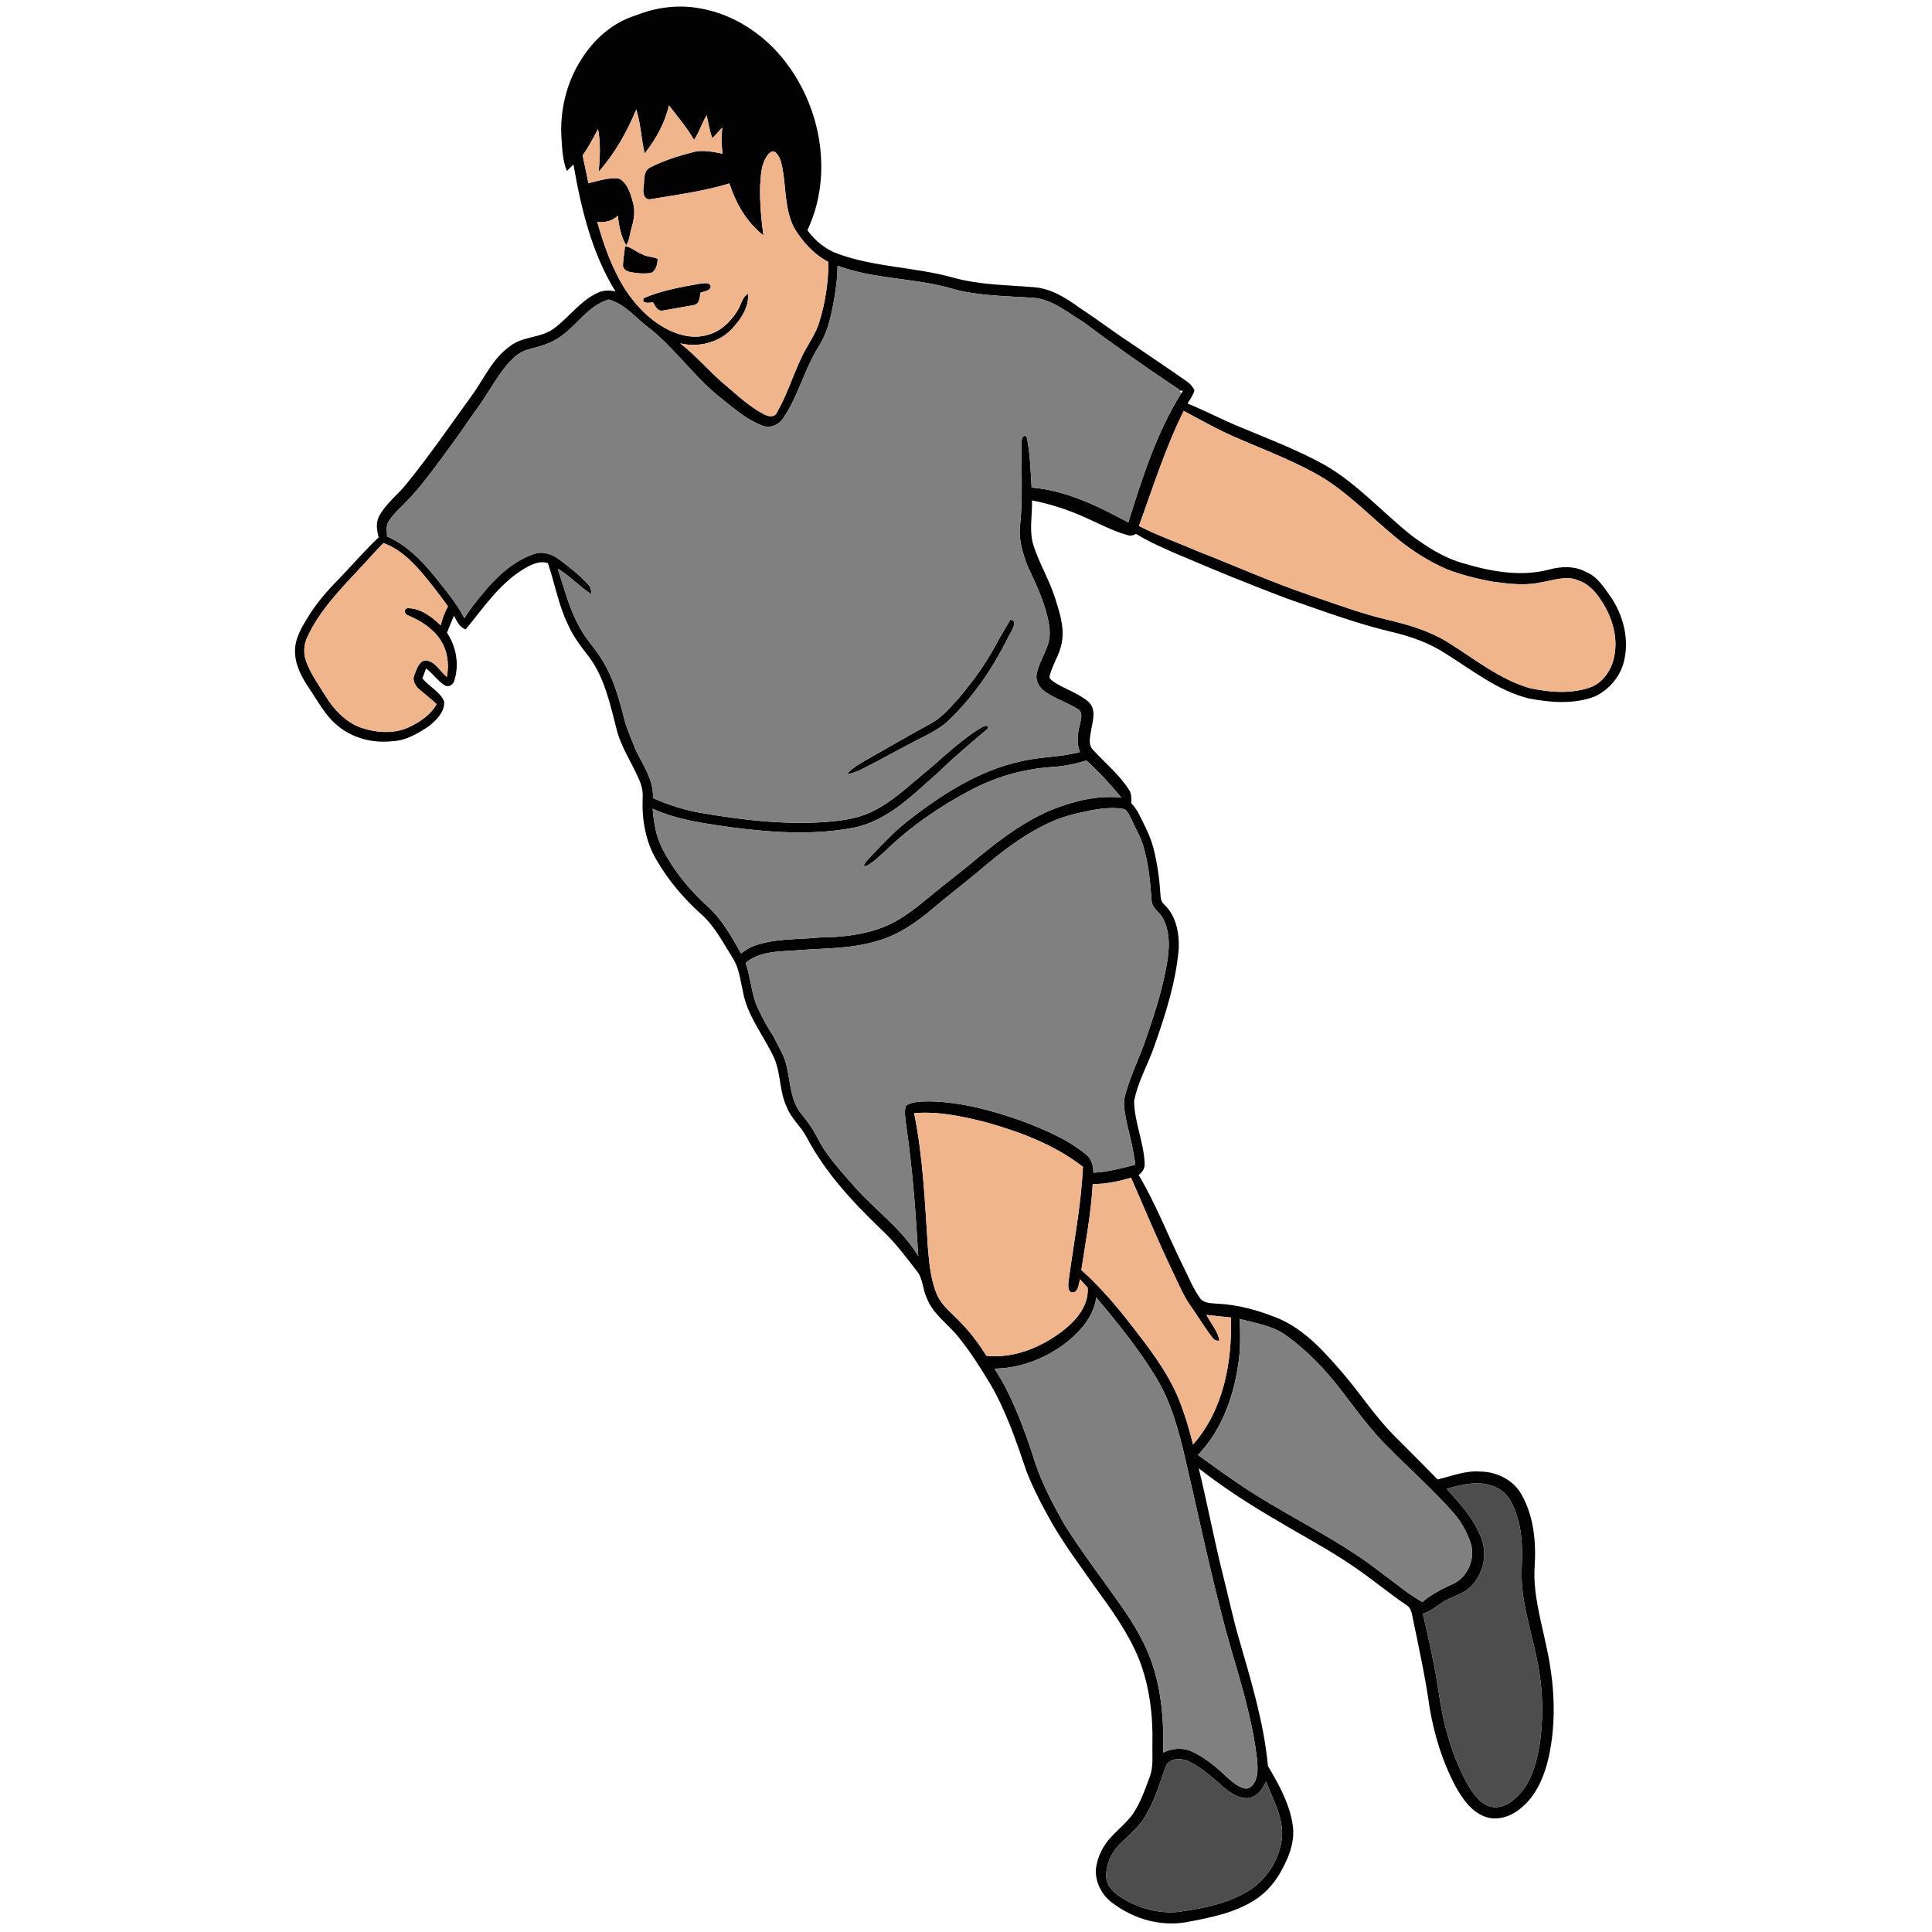 <?xml version="1.0" encoding="UTF-8" ?>
<!DOCTYPE svg PUBLIC "-//W3C//DTD SVG 1.1//EN" "http://www.w3.org/Graphics/SVG/1.1/DTD/svg11.dtd">
<svg width="1000pt" height="1000pt" viewBox="0 0 1000 1000" version="1.1" xmlns="http://www.w3.org/2000/svg">
	<g id="#020202ff">
		<path fill="#020202" opacity="1.00"
			d=" M 329.03 7.99 C 339.45 3.80 350.99 2.26 362.09 4.29 C 381.35 7.53 398.37 19.73 409.25 35.73 C 425.81 59.63 430.56 92.52 417.89 119.17 C 421.90 124.65 427.37 129.20 433.85 131.43 C 453.02 138.42 473.81 138.21 493.35 143.70 C 507.07 147.51 521.40 147.52 535.48 148.67 C 544.23 149.44 551.84 154.26 558.76 159.31 C 567.81 165.16 576.33 171.77 585.37 177.65 C 595.06 184.30 604.88 190.76 614.47 197.54 C 616.08 198.67 617.37 200.22 618.24 201.99 C 617.63 204.53 615.96 206.64 614.70 208.88 C 623.71 212.53 632.31 217.10 641.30 220.81 C 656.35 227.13 671.73 232.89 686.02 240.87 C 702.76 250.61 715.69 265.34 730.74 277.28 C 738.90 283.31 747.68 288.89 757.55 291.61 C 771.77 295.84 787.08 298.63 801.73 294.84 C 808.07 293.08 815.04 292.84 820.98 296.06 C 827.16 298.58 830.53 304.58 834.25 309.73 C 840.46 319.30 843.37 331.40 840.50 342.59 C 838.50 350.45 832.72 357.11 825.41 360.53 C 814.45 364.64 802.41 363.67 791.14 361.48 C 775.01 357.39 761.86 346.73 747.99 338.13 C 739.54 332.64 729.90 329.31 720.15 327.03 C 701.76 322.68 684.06 315.99 666.24 309.84 C 646.83 302.53 627.63 294.65 608.57 286.49 C 601.56 283.43 594.54 280.35 588.02 276.34 C 586.55 277.20 584.86 277.54 583.26 276.88 C 575.59 274.69 568.57 270.83 561.30 267.66 C 552.62 263.74 543.50 260.83 534.16 259.01 C 534.37 266.68 532.61 274.57 534.84 282.07 C 537.87 291.55 543.13 300.14 546.14 309.65 C 548.50 317.14 551.14 325.08 549.50 333.00 C 548.40 338.97 544.70 344.04 543.28 349.89 C 542.88 351.21 544.32 352.04 545.17 352.75 C 551.02 356.79 558.25 358.66 563.59 363.47 C 567.26 367.10 565.85 372.55 564.93 377.02 C 564.44 380.62 562.87 385.10 565.73 388.14 C 571.99 394.90 579.27 400.86 584.29 408.68 C 585.74 410.72 585.64 413.29 585.53 415.67 C 587.06 417.42 588.51 419.28 589.53 421.39 C 592.35 427.09 595.43 432.76 597.01 438.97 C 598.92 446.49 600.08 454.21 600.56 461.96 C 600.74 464.18 600.72 466.73 602.66 468.25 C 608.76 474.02 610.46 482.94 610.11 491.01 C 608.63 508.62 603.09 525.54 597.26 542.11 C 593.97 551.43 588.82 560.14 587.02 569.93 C 587.16 580.86 592.00 591.12 592.47 602.04 C 592.70 604.55 591.35 606.71 589.37 608.14 C 598.33 623.33 604.69 639.83 612.49 655.62 C 615.29 661.09 617.51 666.94 621.14 671.95 C 623.17 674.71 626.93 674.48 629.98 674.78 C 640.87 675.25 651.51 678.27 661.57 682.36 C 675.63 688.31 685.83 700.10 695.60 711.39 C 704.62 722.07 712.30 733.90 722.28 743.76 C 729.58 751.06 736.88 758.36 744.09 765.75 C 751.32 764.12 758.38 761.07 765.95 761.68 C 774.51 761.65 783.23 765.92 787.52 773.51 C 793.92 784.80 795.15 798.19 794.33 810.93 C 793.44 824.97 797.60 838.58 800.39 852.18 C 804.58 870.89 805.75 890.56 801.64 909.39 C 799.41 919.16 795.44 929.03 787.55 935.60 C 782.38 940.21 774.66 942.88 767.99 940.06 C 760.93 937.13 756.57 930.38 753.02 923.96 C 746.50 911.44 742.31 897.76 739.96 883.87 C 737.80 868.35 734.47 853.04 731.27 837.71 C 730.75 835.27 730.47 832.31 728.14 830.89 C 718.63 824.49 709.87 817.04 700.35 810.65 C 687.94 802.10 674.55 795.12 661.64 787.37 C 647.37 779.12 633.47 770.15 620.46 760.00 C 624.93 778.32 628.41 796.87 632.98 815.16 C 635.76 826.00 638.01 836.97 641.14 847.72 C 647.41 869.53 654.17 891.42 656.29 914.11 C 661.82 923.40 667.28 933.19 669.01 944.02 C 670.39 951.75 667.87 959.53 664.27 966.30 C 660.90 973.18 655.91 979.38 649.38 983.49 C 638.79 990.24 626.23 992.61 614.09 994.91 C 601.16 997.17 587.64 993.54 577.08 985.88 C 571.07 982.10 567.00 975.14 567.18 967.99 C 567.80 961.20 571.09 954.75 575.93 949.98 C 579.38 946.41 583.22 943.17 586.21 939.17 C 590.24 933.30 592.55 926.48 595.04 919.87 C 597.15 914.47 596.32 908.58 596.49 902.94 C 596.84 887.90 595.00 872.61 589.46 858.55 C 583.93 845.00 575.25 833.09 566.70 821.32 C 559.38 810.88 551.75 800.62 545.24 789.65 C 540.10 780.58 535.14 771.36 531.35 761.64 C 526.17 746.43 521.02 731.06 512.99 717.06 C 507.82 708.42 502.42 699.87 496.09 692.03 C 490.60 685.16 482.62 680.05 479.55 671.46 C 477.44 666.98 477.74 661.51 474.36 657.65 C 468.76 650.33 463.15 642.94 456.42 636.62 C 441.49 622.35 427.16 606.96 417.48 588.55 C 414.56 582.98 409.42 578.86 407.17 572.90 C 403.46 565.08 404.18 556.07 400.92 548.11 C 395.64 536.34 386.71 526.03 384.51 513.01 C 383.14 507.19 382.54 500.96 379.23 495.82 C 374.24 487.97 369.99 479.39 362.90 473.14 C 353.88 465.04 345.94 455.69 339.85 445.19 C 334.10 435.56 332.16 424.08 332.64 412.98 C 332.89 409.38 331.94 405.86 330.40 402.64 C 326.72 394.29 321.45 386.59 319.20 377.66 C 315.77 364.49 312.96 350.56 304.51 339.51 C 300.47 334.37 296.49 329.09 293.88 323.05 C 289.02 313.03 287.18 301.96 283.59 291.49 C 278.78 289.91 274.15 292.66 270.17 295.08 C 258.06 302.72 250.02 314.91 241.04 325.74 C 237.77 324.70 236.47 321.42 234.99 318.67 C 233.73 321.59 232.49 324.52 231.36 327.50 C 236.18 334.71 237.80 344.01 235.14 352.32 C 234.60 354.34 232.27 355.97 230.27 354.76 C 226.52 352.45 224.04 348.63 220.57 345.96 C 219.89 347.67 219.25 349.39 218.61 351.12 C 222.07 355.39 227.73 357.87 229.91 363.12 C 230.22 368.52 225.87 372.83 221.91 375.91 C 216.29 379.69 210.05 383.40 203.09 383.63 C 193.00 384.82 182.31 382.08 174.53 375.42 C 168.20 370.23 164.51 362.78 159.93 356.17 C 156.13 350.50 152.69 344.09 152.70 337.08 C 152.65 330.32 156.32 324.37 159.77 318.83 C 164.16 311.73 169.70 305.47 175.51 299.53 C 182.40 292.45 188.82 284.91 196.00 278.11 C 195.06 274.58 194.40 270.63 196.21 267.25 C 199.77 260.45 206.22 255.89 210.86 249.90 C 222.71 235.26 233.37 219.71 244.41 204.46 C 250.66 195.80 255.07 185.36 264.11 179.09 C 270.79 173.90 280.19 175.06 286.89 169.88 C 294.65 164.10 300.42 155.65 309.41 151.53 C 312.28 150.15 315.53 150.12 318.58 150.86 C 306.29 131.01 300.79 107.87 296.81 85.12 C 295.68 86.24 294.55 87.37 293.42 88.49 C 291.24 83.25 291.04 77.52 290.65 71.95 C 289.60 57.37 293.24 42.42 301.25 30.16 C 307.75 20.02 317.37 11.54 329.03 7.99 M 346.26 54.57 C 344.13 63.77 339.49 72.08 333.67 79.43 C 331.89 71.90 331.66 64.08 329.33 56.65 C 324.52 68.31 318.25 79.43 309.88 88.92 C 310.53 81.56 310.94 74.11 309.55 66.80 C 307.05 71.44 304.64 76.16 301.55 80.46 C 302.61 85.24 303.61 90.03 304.57 94.84 C 309.81 93.61 315.25 91.64 320.65 92.52 C 324.94 95.07 326.46 100.40 327.66 104.95 C 328.97 109.49 328.03 114.19 326.73 118.61 C 325.84 121.40 325.86 124.54 324.08 126.98 C 321.40 122.34 320.30 116.91 319.83 111.62 C 316.98 114.37 313.01 115.42 309.13 114.80 C 312.59 127.10 316.91 139.33 323.83 150.16 C 329.78 159.06 337.66 167.05 347.56 171.45 C 353.17 173.99 359.62 175.14 365.65 173.49 C 372.61 171.90 378.21 166.68 381.79 160.69 C 383.65 157.83 384.00 153.90 387.18 152.03 C 387.73 158.91 383.55 165.17 379.05 169.99 C 372.40 177.33 361.58 180.00 352.08 177.71 C 360.72 184.42 367.67 192.98 376.12 199.90 C 382.34 205.08 388.27 210.83 395.58 214.47 C 397.49 215.49 400.55 216.26 401.87 213.95 C 407.25 204.76 410.31 194.49 414.88 184.91 C 417.82 178.63 422.23 173.04 424.18 166.31 C 427.21 156.38 428.74 145.97 428.81 135.60 C 421.25 131.68 415.39 125.13 411.03 117.94 C 406.10 108.35 406.90 97.23 404.96 86.90 C 404.36 83.96 403.65 80.65 401.16 78.70 C 399.71 77.76 398.16 79.11 397.34 80.24 C 393.97 84.75 393.81 90.64 393.45 96.03 C 393.24 104.66 393.97 113.29 395.14 121.84 C 386.53 115.10 380.85 105.26 377.54 94.97 C 364.31 99.00 350.56 100.77 336.97 103.07 C 333.33 103.85 332.59 99.68 333.11 97.04 C 333.66 93.53 332.69 88.47 336.59 86.63 C 343.58 83.06 351.14 80.73 358.72 78.73 C 363.75 77.38 368.95 78.62 373.95 79.52 C 373.43 75.03 373.40 70.50 373.83 66.00 C 372.13 67.87 370.43 69.73 368.73 71.59 C 367.19 67.78 366.73 63.68 365.79 59.71 C 363.18 63.73 362.00 68.48 359.23 72.39 C 355.54 66.00 350.73 60.40 346.26 54.57 M 432.07 153.08 C 430.51 162.23 428.70 171.63 423.62 179.58 C 416.19 191.46 413.07 205.50 405.01 217.03 C 402.67 220.14 398.37 221.81 394.64 220.30 C 386.87 217.46 380.51 211.93 374.13 206.84 C 360.21 196.18 350.27 181.34 336.68 170.31 C 329.47 165.21 323.90 157.37 314.99 155.03 C 303.54 158.55 297.75 170.08 287.70 175.77 C 283.20 178.46 278.03 179.58 273.05 181.01 C 268.33 182.31 264.78 185.95 261.73 189.59 C 261.71 189.62 261.66 189.68 261.64 189.71 C 261.12 190.41 260.09 191.80 259.57 192.50 C 259.55 192.53 259.50 192.59 259.48 192.62 C 254.84 199.02 251.04 205.97 246.35 212.33 C 242.21 217.90 238.51 223.78 234.34 229.33 C 225.61 241.14 217.23 253.37 206.49 263.48 C 204.51 265.55 202.48 267.62 201.03 270.11 C 199.72 272.42 200.29 275.17 200.37 277.69 C 211.86 282.67 220.33 292.36 227.91 302.00 C 232.42 307.73 237.06 313.46 240.35 320.01 C 243.75 314.36 248.11 309.39 252.28 304.32 C 258.79 296.93 266.59 290.18 276.00 286.87 C 280.59 285.09 285.64 286.69 289.41 289.56 C 294.68 293.56 300.04 297.59 304.46 302.56 C 305.83 303.85 306.05 305.73 305.99 307.52 C 299.91 303.57 294.96 298.04 288.68 294.32 C 292.12 304.66 294.71 315.39 300.16 324.93 C 303.18 330.66 307.77 335.32 311.19 340.79 C 317.56 350.72 320.64 362.28 323.51 373.61 C 324.86 378.26 326.92 382.66 328.61 387.19 C 332.35 395.53 338.52 403.45 337.96 413.07 C 345.93 416.64 354.30 419.29 362.91 420.78 C 384.02 424.40 405.49 426.95 426.93 425.49 C 434.23 424.91 441.65 424.09 448.51 421.33 C 456.14 418.29 462.79 413.29 469.05 408.05 C 475.85 402.19 482.89 396.62 489.51 390.55 C 495.28 385.58 501.17 380.67 507.70 376.71 C 508.78 376.15 511.43 374.53 511.49 376.97 C 502.93 384.23 494.28 391.40 486.27 399.28 C 472.99 410.86 459.98 424.70 442.00 428.40 C 420.93 432.44 399.25 430.92 378.11 428.17 C 364.45 426.15 350.47 424.43 337.81 418.57 C 338.41 425.66 339.51 432.87 342.84 439.26 C 348.61 450.50 356.71 460.46 366.03 468.96 C 373.64 475.72 378.63 484.74 383.58 493.50 C 385.68 491.90 387.88 490.36 390.41 489.53 C 401.15 485.63 412.73 486.40 423.92 485.25 C 435.11 485.17 446.44 483.99 456.97 479.98 C 465.36 476.74 472.58 471.18 479.46 465.50 C 486.57 459.59 493.90 453.94 501.12 448.16 C 514.15 437.20 527.67 426.39 543.39 419.53 C 555.04 414.81 567.75 411.45 580.40 412.85 C 574.81 406.04 568.85 399.52 562.30 393.62 C 556.35 395.51 550.19 396.71 543.95 397.04 C 529.35 398.06 515.00 402.26 502.09 409.15 C 486.22 417.55 471.25 427.83 458.36 440.37 C 455.07 443.12 452.08 446.49 448.17 448.32 L 446.93 448.11 C 447.93 446.42 449.12 444.85 450.51 443.46 C 456.61 437.26 462.44 430.74 469.30 425.35 C 487.02 411.44 506.61 398.69 528.95 393.93 C 538.82 391.60 549.11 391.97 558.90 389.23 C 557.31 384.78 557.59 380.01 558.83 375.52 C 559.28 372.80 560.90 368.99 558.00 367.09 C 552.55 363.66 546.28 361.75 540.97 358.08 C 538.06 356.10 535.90 352.60 536.56 348.99 C 537.60 343.28 540.98 338.38 542.63 332.87 C 543.97 328.24 543.19 323.34 542.03 318.76 C 539.82 309.81 535.85 301.44 531.91 293.15 C 529.40 286.44 527.11 279.32 527.99 272.05 C 529.48 257.73 528.54 243.34 528.78 228.99 C 528.59 227.43 529.66 224.11 531.45 226.31 C 533.24 234.85 533.43 243.66 533.97 252.35 C 551.81 253.83 568.13 261.87 583.66 270.23 C 583.75 270.27 583.92 270.37 584.01 270.42 C 591.22 247.46 598.55 224.09 611.41 203.56 C 612.55 202.39 612.28 201.94 610.60 202.21 C 610.07 201.17 608.84 200.75 607.97 200.05 C 591.86 189.27 575.98 178.12 560.46 166.49 C 552.38 161.67 544.70 154.95 534.94 154.14 C 521.26 153.24 507.37 153.23 494.02 149.78 C 474.26 143.72 452.99 144.80 433.55 137.53 C 433.51 142.74 432.83 147.93 432.07 153.08 M 589.51 272.25 C 599.27 277.25 609.67 280.85 619.71 285.23 C 639.41 292.88 658.69 301.61 678.73 308.33 C 691.83 312.79 704.82 317.64 718.31 320.82 C 729.35 323.41 740.42 326.72 750.07 332.85 C 763.54 341.28 776.24 351.63 791.74 356.16 C 801.91 358.33 812.75 359.27 822.78 355.90 C 829.43 353.64 833.85 347.24 835.34 340.59 C 837.85 329.93 834.30 318.66 828.15 309.89 C 825.40 305.69 821.65 301.98 816.80 300.38 C 810.54 297.67 803.87 300.53 797.55 301.43 C 789.43 303.26 781.07 302.19 772.93 301.12 C 764.60 299.64 756.33 297.58 748.45 294.49 C 739.38 290.45 730.89 285.10 723.21 278.80 C 710.73 268.62 699.52 256.81 685.94 248.04 C 671.36 239.12 655.24 233.22 639.63 226.42 C 630.37 222.43 621.59 217.44 612.71 212.69 C 603.17 231.80 596.82 252.24 589.51 272.25 M 198.48 281.11 C 194.19 285.29 190.37 289.91 186.22 294.22 C 176.02 305.19 165.28 316.16 158.98 329.96 C 157.19 333.87 156.97 338.44 158.51 342.47 C 160.89 348.94 165.02 354.55 168.59 360.38 C 172.67 367.08 178.37 373.09 185.68 376.21 C 194.08 379.31 203.89 380.21 212.13 376.18 C 217.59 373.51 222.95 369.90 225.98 364.48 C 223.33 361.94 220.41 359.70 217.62 357.33 C 215.24 355.48 213.18 352.48 214.47 349.37 C 215.62 346.55 216.59 342.68 219.92 341.79 C 225.14 341.96 227.64 347.38 231.26 350.36 C 232.60 343.80 231.61 336.72 227.88 331.10 C 223.99 325.18 217.80 321.35 211.41 318.62 C 209.50 318.19 208.49 315.29 210.96 314.80 C 217.69 314.72 223.42 319.24 228.12 323.62 C 228.93 320.20 230.20 316.92 231.85 313.83 C 227.42 307.74 222.88 301.73 217.98 296.02 C 212.61 289.80 206.36 283.91 198.48 281.11 M 565.34 419.29 C 557.96 420.80 550.52 422.43 543.66 425.61 C 530.25 431.72 518.43 440.75 507.33 450.31 C 499.14 457.13 490.66 463.60 482.55 470.51 C 473.92 477.78 464.35 484.37 453.31 487.26 C 439.57 491.30 425.17 490.76 411.05 491.98 C 402.50 492.53 392.84 492.48 385.97 498.37 C 388.29 505.34 388.89 512.76 391.30 519.70 C 393.85 525.48 396.81 531.10 400.33 536.36 C 400.36 536.41 400.42 536.52 400.45 536.57 C 402.64 541.37 405.73 545.80 406.95 551.00 C 409.12 559.31 408.87 568.59 414.18 575.79 C 417.55 579.92 420.76 584.19 423.13 588.99 C 427.98 598.59 435.50 606.41 442.49 614.46 C 453.23 626.53 466.90 636.09 475.28 650.17 C 473.99 627.37 472.29 604.56 468.96 581.96 C 468.70 578.78 467.82 575.38 468.92 572.29 C 472.48 570.00 476.93 570.16 481.01 570.07 C 497.40 570.32 513.42 574.76 528.80 580.15 C 540.36 584.56 552.08 589.39 561.77 597.24 C 564.91 599.47 565.94 603.33 565.95 607.00 C 573.33 606.58 580.50 604.71 587.62 602.85 C 586.77 595.81 585.09 588.91 583.40 582.04 C 582.43 576.91 580.91 571.52 582.52 566.36 C 585.20 556.60 589.74 547.51 593.05 537.98 C 597.82 523.97 602.55 509.83 604.52 495.11 C 605.37 488.67 605.19 481.79 602.21 475.89 C 600.58 472.27 596.18 470.25 596.04 465.93 C 595.39 457.27 594.67 448.57 592.37 440.16 C 591.17 434.49 588.07 429.53 585.73 424.31 C 584.73 422.39 583.94 420.19 582.18 418.85 C 576.62 417.70 570.88 418.39 565.34 419.29 M 473.17 576.17 C 477.83 599.19 478.74 622.73 480.31 646.10 C 481.00 654.14 481.75 662.36 484.88 669.88 C 487.56 676.18 493.39 680.18 497.83 685.13 C 502.71 690.18 506.84 695.86 510.62 701.76 C 525.29 703.24 539.72 697.08 551.02 688.08 C 557.52 682.82 563.66 675.35 562.96 666.47 C 561.62 665.04 560.31 663.58 559.01 662.12 C 558.31 664.63 558.09 669.88 554.23 668.84 C 552.61 667.48 552.88 665.10 553.07 663.23 C 555.68 643.49 559.61 623.88 560.52 603.94 C 545.48 592.27 527.30 585.54 509.12 580.57 C 497.40 577.66 485.30 575.16 473.17 576.17 M 565.59 612.86 C 564.79 627.83 561.94 642.57 559.71 657.36 C 569.20 665.86 577.55 675.54 585.34 685.59 C 594.71 697.64 604.24 709.88 610.10 724.10 C 613.16 731.75 615.53 739.66 617.54 747.64 C 633.25 729.86 637.81 705.01 637.13 681.94 C 632.90 681.50 628.67 681.09 624.45 680.60 C 626.75 684.99 630.33 688.92 631.17 693.94 C 629.73 694.10 628.38 693.66 627.62 692.40 C 623.62 687.32 620.32 681.73 616.60 676.45 C 612.49 670.81 609.94 664.27 606.90 658.05 C 599.28 642.11 592.51 625.80 585.44 609.61 C 578.99 611.48 572.35 612.92 565.59 612.86 M 567.41 671.52 C 566.25 681.02 559.59 688.64 552.47 694.50 C 541.77 702.90 528.43 708.28 514.73 708.40 C 523.55 721.92 529.16 737.20 534.33 752.41 C 537.98 765.37 544.32 777.36 550.91 789.03 C 559.92 803.46 570.35 816.94 580.09 830.87 C 587.06 840.79 593.40 851.35 596.99 863.00 C 601.47 877.22 602.46 892.27 602.08 907.10 C 606.59 904.99 611.94 904.37 616.59 906.44 C 623.17 909.36 628.84 913.97 634.05 918.88 C 637.03 921.62 640.12 924.67 644.19 925.66 C 646.24 926.20 648.06 924.60 649.07 922.99 C 651.47 919.09 650.98 914.26 650.55 909.92 C 648.73 894.19 644.52 878.86 640.18 863.67 C 629.40 828.41 622.18 792.22 613.78 756.35 C 610.28 741.09 606.27 725.60 597.90 712.18 C 589.03 697.72 578.27 684.52 567.41 671.52 M 641.71 682.72 C 641.99 690.79 642.16 698.93 640.80 706.92 C 638.24 723.76 632.05 740.64 620.04 753.08 C 626.08 757.34 631.97 761.82 638.13 765.93 C 662.27 782.97 689.73 794.75 713.23 812.75 C 720.83 818.33 728.03 824.52 736.22 829.24 C 740.82 825.14 746.40 822.45 751.94 819.87 C 759.70 816.45 763.73 806.76 761.24 798.75 C 759.15 792.46 755.70 786.64 751.20 781.78 C 740.95 770.38 729.47 760.17 718.69 749.28 C 709.53 740.31 702.06 729.85 694.28 719.71 C 686.11 709.01 676.70 699.16 665.75 691.28 C 658.75 686.13 649.91 684.89 641.71 682.72 M 748.79 770.61 C 755.79 778.37 763.14 786.35 766.79 796.31 C 770.07 804.75 767.64 814.89 761.29 821.25 C 757.92 824.66 753.13 825.82 749.02 828.03 C 744.65 830.13 741.25 833.91 736.49 835.24 C 739.43 848.38 742.54 861.51 744.51 874.84 C 746.81 891.46 751.14 908.01 759.22 922.81 C 762.10 927.68 765.41 933.12 771.10 935.00 C 776.49 936.61 781.94 933.41 785.58 929.61 C 792.35 923.01 794.94 913.49 796.66 904.49 C 799.20 889.09 798.64 873.20 795.32 857.96 C 792.27 843.07 787.12 828.37 787.61 812.98 C 787.96 803.77 788.18 794.34 785.40 785.45 C 783.64 779.46 780.84 773.01 774.90 770.13 C 766.72 765.90 757.16 768.18 748.79 770.61 M 603.38 914.35 C 600.31 922.75 597.90 931.50 593.25 939.23 C 589.88 945.59 584.01 949.99 579.09 955.06 C 574.76 959.54 572.27 965.78 572.60 972.03 C 573.01 975.62 575.43 978.64 578.30 980.70 C 587.17 987.02 598.20 990.55 609.13 989.67 C 621.35 988.06 633.79 985.79 644.64 979.62 C 655.11 973.91 662.33 962.80 663.58 950.97 C 664.27 940.65 658.89 931.44 655.33 922.13 C 653.43 926.29 650.11 930.87 645.01 930.73 C 638.63 930.37 633.86 925.57 629.35 921.58 C 624.83 917.71 620.14 913.82 614.64 911.41 C 610.88 909.88 605.14 909.97 603.38 914.35 Z" />
		<path fill="#020202" opacity="1.00"
			d=" M 323.48 127.43 C 326.80 127.79 329.25 130.53 332.39 131.57 C 334.85 133.04 337.92 132.77 340.42 133.98 C 340.28 136.58 339.68 140.17 336.96 141.28 C 333.36 141.79 329.66 141.54 326.11 140.78 C 324.31 140.43 322.20 139.21 322.45 137.07 C 322.54 133.83 323.31 130.66 323.48 127.43 Z" />
		<path fill="#020202" opacity="1.00"
			d=" M 333.31 154.24 C 342.42 150.38 352.30 148.58 362.02 146.88 C 364.06 146.70 368.16 145.58 367.84 148.96 C 366.66 150.71 364.38 150.85 362.56 151.50 C 362.18 153.92 362.12 157.53 358.98 157.93 C 353.70 158.89 348.39 159.77 343.11 160.74 C 340.31 161.35 339.13 158.33 337.94 156.46 C 336.15 156.75 331.50 157.38 333.31 154.24 Z" />
		<path fill="#020202" opacity="1.00"
			d=" M 523.04 320.64 C 523.51 320.88 524.44 321.34 524.90 321.57 C 525.33 324.81 522.79 327.57 521.55 330.42 C 513.93 345.68 504.22 360.04 491.99 371.98 C 486.31 377.79 478.66 380.85 471.63 384.62 C 463.09 389.07 454.70 393.81 446.09 398.13 C 443.62 399.39 441.00 400.30 438.28 400.79 C 441.50 396.95 446.09 394.75 450.31 392.23 C 460.93 386.21 471.48 380.08 482.21 374.25 C 487.61 371.20 491.67 366.38 495.81 361.86 C 502.97 353.46 509.57 344.51 514.87 334.81 C 517.42 329.99 520.29 325.35 523.04 320.64 Z" />
	</g>
	<g id="#f0b58bff">
		<path fill="#f0b58b" opacity="1.00"
			d=" M 346.26 54.57 C 350.73 60.40 355.54 66.00 359.23 72.39 C 362.00 68.48 363.18 63.73 365.79 59.71 C 366.73 63.68 367.19 67.78 368.73 71.59 C 370.43 69.73 372.13 67.87 373.83 66.00 C 373.40 70.50 373.43 75.03 373.95 79.52 C 368.95 78.62 363.75 77.38 358.72 78.73 C 351.14 80.73 343.58 83.06 336.59 86.63 C 332.69 88.47 333.66 93.53 333.11 97.04 C 332.59 99.68 333.33 103.85 336.97 103.07 C 350.56 100.77 364.31 99.00 377.54 94.97 C 380.85 105.26 386.53 115.10 395.14 121.84 C 393.97 113.29 393.24 104.66 393.45 96.03 C 393.81 90.64 393.97 84.75 397.34 80.24 C 398.16 79.11 399.71 77.76 401.16 78.70 C 403.65 80.65 404.36 83.96 404.96 86.90 C 406.90 97.23 406.10 108.35 411.03 117.94 C 415.39 125.13 421.25 131.68 428.81 135.60 C 428.74 145.97 427.21 156.38 424.18 166.31 C 422.23 173.04 417.82 178.63 414.88 184.91 C 410.31 194.49 407.25 204.76 401.87 213.95 C 400.55 216.26 397.49 215.49 395.58 214.47 C 388.27 210.83 382.34 205.08 376.12 199.90 C 367.67 192.98 360.72 184.42 352.08 177.71 C 361.58 180.00 372.40 177.33 379.05 169.99 C 383.55 165.17 387.73 158.91 387.18 152.03 C 384.00 153.90 383.65 157.83 381.79 160.69 C 378.21 166.68 372.61 171.90 365.65 173.49 C 359.62 175.14 353.17 173.99 347.56 171.45 C 337.66 167.05 329.78 159.06 323.83 150.16 C 316.91 139.33 312.59 127.10 309.13 114.80 C 313.01 115.42 316.98 114.37 319.83 111.62 C 320.30 116.91 321.40 122.34 324.08 126.98 C 325.86 124.54 325.84 121.40 326.73 118.61 C 328.03 114.19 328.97 109.49 327.66 104.95 C 326.46 100.40 324.94 95.07 320.65 92.52 C 315.25 91.64 309.81 93.61 304.57 94.84 C 303.61 90.03 302.61 85.24 301.55 80.46 C 304.64 76.16 307.05 71.44 309.55 66.80 C 310.94 74.11 310.53 81.56 309.88 88.92 C 318.25 79.43 324.52 68.31 329.33 56.65 C 331.66 64.08 331.89 71.90 333.67 79.43 C 339.49 72.08 344.13 63.77 346.26 54.57 M 323.48 127.43 C 323.31 130.66 322.54 133.83 322.45 137.07 C 322.20 139.21 324.31 140.43 326.11 140.78 C 329.66 141.54 333.36 141.79 336.96 141.28 C 339.68 140.17 340.28 136.58 340.42 133.98 C 337.92 132.77 334.85 133.04 332.39 131.57 C 329.25 130.53 326.80 127.79 323.48 127.43 M 333.31 154.24 C 331.50 157.38 336.15 156.75 337.94 156.46 C 339.13 158.33 340.31 161.35 343.11 160.74 C 348.39 159.77 353.70 158.89 358.98 157.93 C 362.12 157.53 362.18 153.92 362.56 151.50 C 364.38 150.85 366.66 150.71 367.84 148.96 C 368.16 145.58 364.06 146.70 362.02 146.88 C 352.30 148.58 342.42 150.38 333.31 154.24 Z" />
		<path fill="#f0b58b" opacity="1.00"
			d=" M 589.51 272.25 C 596.82 252.24 603.17 231.80 612.71 212.69 C 621.59 217.44 630.37 222.43 639.63 226.42 C 655.24 233.22 671.36 239.12 685.94 248.04 C 699.52 256.81 710.73 268.62 723.21 278.80 C 730.89 285.10 739.38 290.45 748.45 294.49 C 756.33 297.58 764.60 299.64 772.93 301.12 C 781.07 302.19 789.43 303.26 797.55 301.43 C 803.87 300.53 810.54 297.67 816.80 300.38 C 821.65 301.98 825.40 305.69 828.15 309.89 C 834.30 318.66 837.85 329.93 835.34 340.59 C 833.85 347.24 829.43 353.64 822.78 355.90 C 812.75 359.27 801.91 358.33 791.74 356.16 C 776.24 351.63 763.54 341.28 750.07 332.85 C 740.42 326.72 729.35 323.41 718.31 320.82 C 704.82 317.64 691.83 312.79 678.73 308.33 C 658.69 301.61 639.41 292.88 619.71 285.23 C 609.67 280.85 599.27 277.25 589.51 272.25 Z" />
		<path fill="#f0b58b" opacity="1.00"
			d=" M 198.48 281.11 C 206.36 283.91 212.61 289.80 217.98 296.02 C 222.88 301.73 227.42 307.74 231.85 313.83 C 230.20 316.92 228.93 320.20 228.12 323.62 C 223.42 319.24 217.69 314.72 210.96 314.80 C 208.49 315.29 209.50 318.19 211.41 318.62 C 217.80 321.35 223.99 325.18 227.88 331.10 C 231.61 336.72 232.60 343.80 231.26 350.36 C 227.64 347.38 225.14 341.96 219.92 341.79 C 216.59 342.68 215.62 346.55 214.47 349.37 C 213.18 352.48 215.24 355.48 217.62 357.33 C 220.41 359.70 223.33 361.94 225.98 364.48 C 222.95 369.90 217.59 373.51 212.13 376.18 C 203.89 380.21 194.08 379.31 185.68 376.21 C 178.37 373.09 172.67 367.08 168.59 360.38 C 165.02 354.55 160.89 348.94 158.51 342.47 C 156.97 338.44 157.19 333.87 158.98 329.96 C 165.28 316.16 176.02 305.19 186.22 294.22 C 190.37 289.91 194.19 285.29 198.48 281.11 Z" />
		<path fill="#f0b58b" opacity="1.00"
			d=" M 473.17 576.17 C 485.30 575.16 497.40 577.66 509.12 580.57 C 527.30 585.54 545.48 592.27 560.52 603.94 C 559.61 623.88 555.68 643.49 553.07 663.23 C 552.88 665.10 552.61 667.48 554.23 668.84 C 558.09 669.88 558.31 664.63 559.01 662.12 C 560.31 663.58 561.62 665.04 562.96 666.47 C 563.66 675.35 557.52 682.82 551.02 688.08 C 539.72 697.08 525.29 703.24 510.62 701.76 C 506.84 695.86 502.71 690.18 497.83 685.13 C 493.39 680.18 487.56 676.18 484.88 669.88 C 481.75 662.36 481.00 654.14 480.31 646.10 C 478.74 622.73 477.83 599.19 473.17 576.17 Z" />
		<path fill="#f0b58b" opacity="1.00"
			d=" M 565.59 612.86 C 572.35 612.92 578.99 611.48 585.44 609.61 C 592.51 625.80 599.28 642.11 606.90 658.05 C 609.94 664.27 612.49 670.81 616.60 676.45 C 620.32 681.73 623.62 687.32 627.62 692.40 C 628.38 693.66 629.73 694.10 631.17 693.94 C 630.33 688.92 626.75 684.99 624.45 680.60 C 628.67 681.09 632.90 681.50 637.13 681.94 C 637.81 705.01 633.25 729.86 617.54 747.64 C 615.53 739.66 613.16 731.75 610.10 724.10 C 604.24 709.88 594.71 697.64 585.34 685.59 C 577.55 675.54 569.20 665.86 559.71 657.36 C 561.94 642.57 564.79 627.83 565.59 612.86 Z" />
	</g>
	<g id="#f11b27ff">
		<path fill="grey" opacity="1.00"
			d=" M 432.07 153.08 C 432.83 147.93 433.51 142.74 433.55 137.53 C 452.99 144.80 474.26 143.72 494.02 149.78 C 507.37 153.23 521.26 153.24 534.94 154.14 C 544.70 154.95 552.38 161.67 560.46 166.49 C 575.98 178.12 591.86 189.27 607.97 200.05 C 608.84 200.75 610.07 201.17 610.60 202.21 C 610.81 202.55 611.21 203.22 611.41 203.56 C 598.55 224.09 591.22 247.46 584.01 270.42 L 583.66 270.23 C 568.13 261.87 551.81 253.83 533.97 252.35 C 533.43 243.66 533.24 234.85 531.45 226.31 C 529.66 224.11 528.59 227.43 528.78 228.99 C 528.54 243.34 529.48 257.73 527.99 272.05 C 527.11 279.32 529.40 286.44 531.91 293.15 C 535.85 301.44 539.82 309.81 542.03 318.76 C 543.19 323.34 543.97 328.24 542.63 332.87 C 540.98 338.38 537.60 343.28 536.56 348.99 C 535.90 352.60 538.06 356.10 540.97 358.08 C 546.28 361.75 552.55 363.66 558.00 367.09 C 560.90 368.99 559.28 372.80 558.83 375.52 C 557.59 380.01 557.31 384.78 558.90 389.23 C 549.11 391.97 538.82 391.60 528.95 393.93 C 506.61 398.69 487.02 411.44 469.30 425.35 C 462.44 430.74 456.61 437.26 450.51 443.46 C 449.12 444.85 447.93 446.42 446.93 448.11 L 448.17 448.32 C 452.08 446.49 455.07 443.12 458.36 440.37 C 471.25 427.83 486.22 417.55 502.09 409.15 C 515.00 402.26 529.35 398.06 543.95 397.04 C 550.19 396.71 556.35 395.51 562.30 393.62 C 568.85 399.52 574.81 406.04 580.40 412.85 C 567.75 411.45 555.04 414.81 543.39 419.53 C 527.67 426.39 514.15 437.20 501.12 448.16 C 493.90 453.94 486.57 459.59 479.46 465.50 C 472.58 471.18 465.36 476.74 456.97 479.98 C 446.44 483.99 435.11 485.17 423.92 485.25 C 412.73 486.40 401.15 485.63 390.41 489.53 C 387.88 490.36 385.68 491.90 383.58 493.50 C 378.63 484.74 373.64 475.72 366.03 468.96 C 356.71 460.46 348.61 450.50 342.84 439.26 C 339.51 432.87 338.41 425.66 337.81 418.57 C 350.47 424.43 364.45 426.15 378.11 428.17 C 399.25 430.92 420.93 432.44 442.00 428.40 C 459.98 424.70 472.99 410.86 486.27 399.28 C 494.28 391.40 502.93 384.23 511.49 376.97 C 511.43 374.53 508.78 376.15 507.70 376.71 C 501.17 380.67 495.28 385.58 489.51 390.55 C 482.89 396.62 475.85 402.19 469.05 408.05 C 462.79 413.29 456.14 418.29 448.51 421.33 C 441.65 424.09 434.23 424.91 426.93 425.49 C 405.49 426.95 384.02 424.40 362.91 420.78 C 354.30 419.29 345.93 416.64 337.96 413.07 C 338.52 403.45 332.35 395.53 328.61 387.19 C 326.92 382.66 324.86 378.26 323.51 373.61 C 320.64 362.28 317.56 350.72 311.19 340.79 C 307.77 335.32 303.18 330.66 300.16 324.93 C 294.71 315.39 292.12 304.66 288.68 294.32 C 294.96 298.04 299.91 303.57 305.99 307.52 C 306.05 305.73 305.83 303.85 304.46 302.56 C 300.04 297.59 294.68 293.56 289.41 289.56 C 285.64 286.69 280.59 285.09 276.00 286.87 C 266.59 290.18 258.79 296.93 252.28 304.32 C 248.11 309.39 243.75 314.36 240.35 320.01 C 237.06 313.46 232.42 307.73 227.91 302.00 C 220.33 292.36 211.86 282.67 200.37 277.69 C 200.29 275.17 199.72 272.42 201.03 270.11 C 202.48 267.62 204.51 265.55 206.49 263.48 C 217.23 253.37 225.61 241.14 234.34 229.33 C 238.51 223.78 242.21 217.90 246.35 212.33 C 251.04 205.97 254.84 199.02 259.48 192.62 C 259.50 192.59 259.55 192.53 259.57 192.50 C 260.09 191.80 261.12 190.41 261.64 189.71 C 261.66 189.68 261.71 189.62 261.73 189.59 C 264.78 185.95 268.33 182.31 273.05 181.01 C 278.03 179.58 283.20 178.46 287.70 175.77 C 297.75 170.08 303.54 158.55 314.99 155.03 C 323.90 157.37 329.47 165.21 336.68 170.31 C 350.27 181.34 360.21 196.18 374.13 206.84 C 380.51 211.93 386.87 217.46 394.64 220.30 C 398.37 221.81 402.67 220.14 405.01 217.03 C 413.07 205.50 416.19 191.46 423.62 179.58 C 428.70 171.63 430.51 162.23 432.07 153.08 M 523.04 320.64 C 520.29 325.35 517.42 329.99 514.87 334.81 C 509.57 344.51 502.97 353.46 495.81 361.86 C 491.67 366.38 487.61 371.20 482.21 374.25 C 471.48 380.08 460.93 386.21 450.31 392.23 C 446.09 394.75 441.50 396.95 438.28 400.79 C 441.00 400.30 443.62 399.39 446.09 398.13 C 454.70 393.81 463.09 389.07 471.63 384.62 C 478.66 380.85 486.31 377.79 491.99 371.98 C 504.22 360.04 513.93 345.68 521.55 330.42 C 522.79 327.57 525.33 324.81 524.90 321.57 C 524.44 321.34 523.51 320.88 523.04 320.64 Z" />
	</g>
	<g id="#2b3dcdff">
		<path fill="grey" opacity="1.00"
			d=" M 565.34 419.29 C 570.88 418.39 576.62 417.70 582.18 418.85 C 583.94 420.19 584.73 422.39 585.73 424.31 C 588.07 429.53 591.17 434.49 592.37 440.16 C 594.67 448.57 595.39 457.27 596.04 465.93 C 596.18 470.25 600.58 472.27 602.21 475.89 C 605.19 481.79 605.37 488.67 604.52 495.11 C 602.55 509.83 597.82 523.97 593.05 537.98 C 589.74 547.51 585.20 556.60 582.52 566.36 C 580.91 571.52 582.43 576.91 583.40 582.04 C 585.09 588.91 586.77 595.81 587.62 602.85 C 580.50 604.71 573.33 606.58 565.95 607.00 C 565.94 603.33 564.91 599.47 561.77 597.24 C 552.08 589.39 540.36 584.56 528.80 580.15 C 513.42 574.76 497.40 570.32 481.01 570.07 C 476.93 570.16 472.48 570.00 468.92 572.29 C 467.82 575.38 468.70 578.78 468.96 581.96 C 472.29 604.56 473.99 627.37 475.28 650.17 C 466.90 636.09 453.23 626.53 442.49 614.46 C 435.50 606.41 427.98 598.59 423.13 588.99 C 420.76 584.19 417.55 579.92 414.18 575.79 C 408.87 568.59 409.12 559.31 406.95 551.00 C 405.73 545.80 402.64 541.37 400.45 536.57 C 400.42 536.52 400.36 536.41 400.33 536.36 C 396.81 531.10 393.85 525.48 391.30 519.70 C 388.89 512.76 388.29 505.34 385.97 498.37 C 392.84 492.48 402.50 492.53 411.05 491.98 C 425.17 490.76 439.57 491.30 453.31 487.26 C 464.35 484.37 473.92 477.78 482.55 470.51 C 490.66 463.60 499.14 457.13 507.33 450.31 C 518.43 440.75 530.25 431.72 543.66 425.61 C 550.52 422.43 557.96 420.80 565.34 419.29 Z" />
		<path fill="grey" opacity="1.00"
			d=" M 567.41 671.52 C 578.27 684.52 589.03 697.72 597.90 712.18 C 606.27 725.60 610.28 741.09 613.78 756.35 C 622.18 792.22 629.40 828.41 640.18 863.67 C 644.52 878.86 648.73 894.19 650.55 909.92 C 650.98 914.26 651.47 919.09 649.07 922.99 C 648.06 924.60 646.24 926.20 644.19 925.66 C 640.12 924.67 637.03 921.62 634.05 918.88 C 628.84 913.97 623.17 909.36 616.59 906.44 C 611.94 904.37 606.59 904.99 602.08 907.10 C 602.46 892.27 601.47 877.22 596.99 863.00 C 593.40 851.35 587.06 840.79 580.09 830.87 C 570.35 816.94 559.92 803.46 550.91 789.03 C 544.32 777.36 537.98 765.37 534.33 752.41 C 529.16 737.20 523.55 721.92 514.73 708.40 C 528.43 708.28 541.77 702.90 552.47 694.50 C 559.59 688.64 566.25 681.02 567.41 671.52 Z" />
		<path fill="grey" opacity="1.00"
			d=" M 641.71 682.72 C 649.91 684.89 658.75 686.13 665.75 691.28 C 676.70 699.16 686.11 709.01 694.28 719.71 C 702.06 729.85 709.53 740.31 718.69 749.28 C 729.47 760.17 740.95 770.38 751.20 781.78 C 755.70 786.64 759.15 792.46 761.24 798.75 C 763.73 806.76 759.70 816.45 751.94 819.87 C 746.40 822.45 740.82 825.14 736.22 829.24 C 728.03 824.52 720.83 818.33 713.23 812.75 C 689.73 794.75 662.27 782.97 638.13 765.93 C 631.97 761.82 626.08 757.34 620.04 753.08 C 632.05 740.64 638.24 723.76 640.80 706.92 C 642.16 698.93 641.99 690.79 641.71 682.72 Z" />
	</g>
	<g id="#4d4d4dff">
		<path fill="#4d4d4d" opacity="1.00"
			d=" M 748.79 770.61 C 757.16 768.18 766.72 765.90 774.90 770.13 C 780.84 773.01 783.64 779.46 785.40 785.45 C 788.18 794.34 787.96 803.77 787.61 812.98 C 787.12 828.37 792.27 843.07 795.32 857.96 C 798.64 873.20 799.20 889.09 796.66 904.49 C 794.94 913.49 792.35 923.01 785.58 929.61 C 781.94 933.41 776.49 936.61 771.10 935.00 C 765.41 933.12 762.10 927.68 759.22 922.81 C 751.14 908.01 746.81 891.46 744.51 874.84 C 742.54 861.51 739.43 848.38 736.49 835.24 C 741.25 833.91 744.65 830.13 749.02 828.03 C 753.13 825.82 757.92 824.66 761.29 821.25 C 767.64 814.89 770.07 804.75 766.79 796.31 C 763.14 786.35 755.79 778.37 748.79 770.61 Z" />
		<path fill="#4d4d4d" opacity="1.00"
			d=" M 603.38 914.35 C 605.14 909.97 610.88 909.88 614.64 911.41 C 620.14 913.82 624.83 917.71 629.35 921.58 C 633.86 925.57 638.63 930.37 645.01 930.73 C 650.11 930.87 653.43 926.29 655.33 922.13 C 658.89 931.44 664.27 940.65 663.58 950.97 C 662.33 962.80 655.11 973.91 644.64 979.62 C 633.79 985.79 621.35 988.06 609.13 989.67 C 598.20 990.55 587.17 987.02 578.30 980.70 C 575.43 978.64 573.01 975.62 572.60 972.03 C 572.27 965.78 574.76 959.54 579.09 955.06 C 584.01 949.99 589.88 945.59 593.25 939.23 C 597.90 931.50 600.31 922.75 603.38 914.35 Z" />
	</g>
</svg>